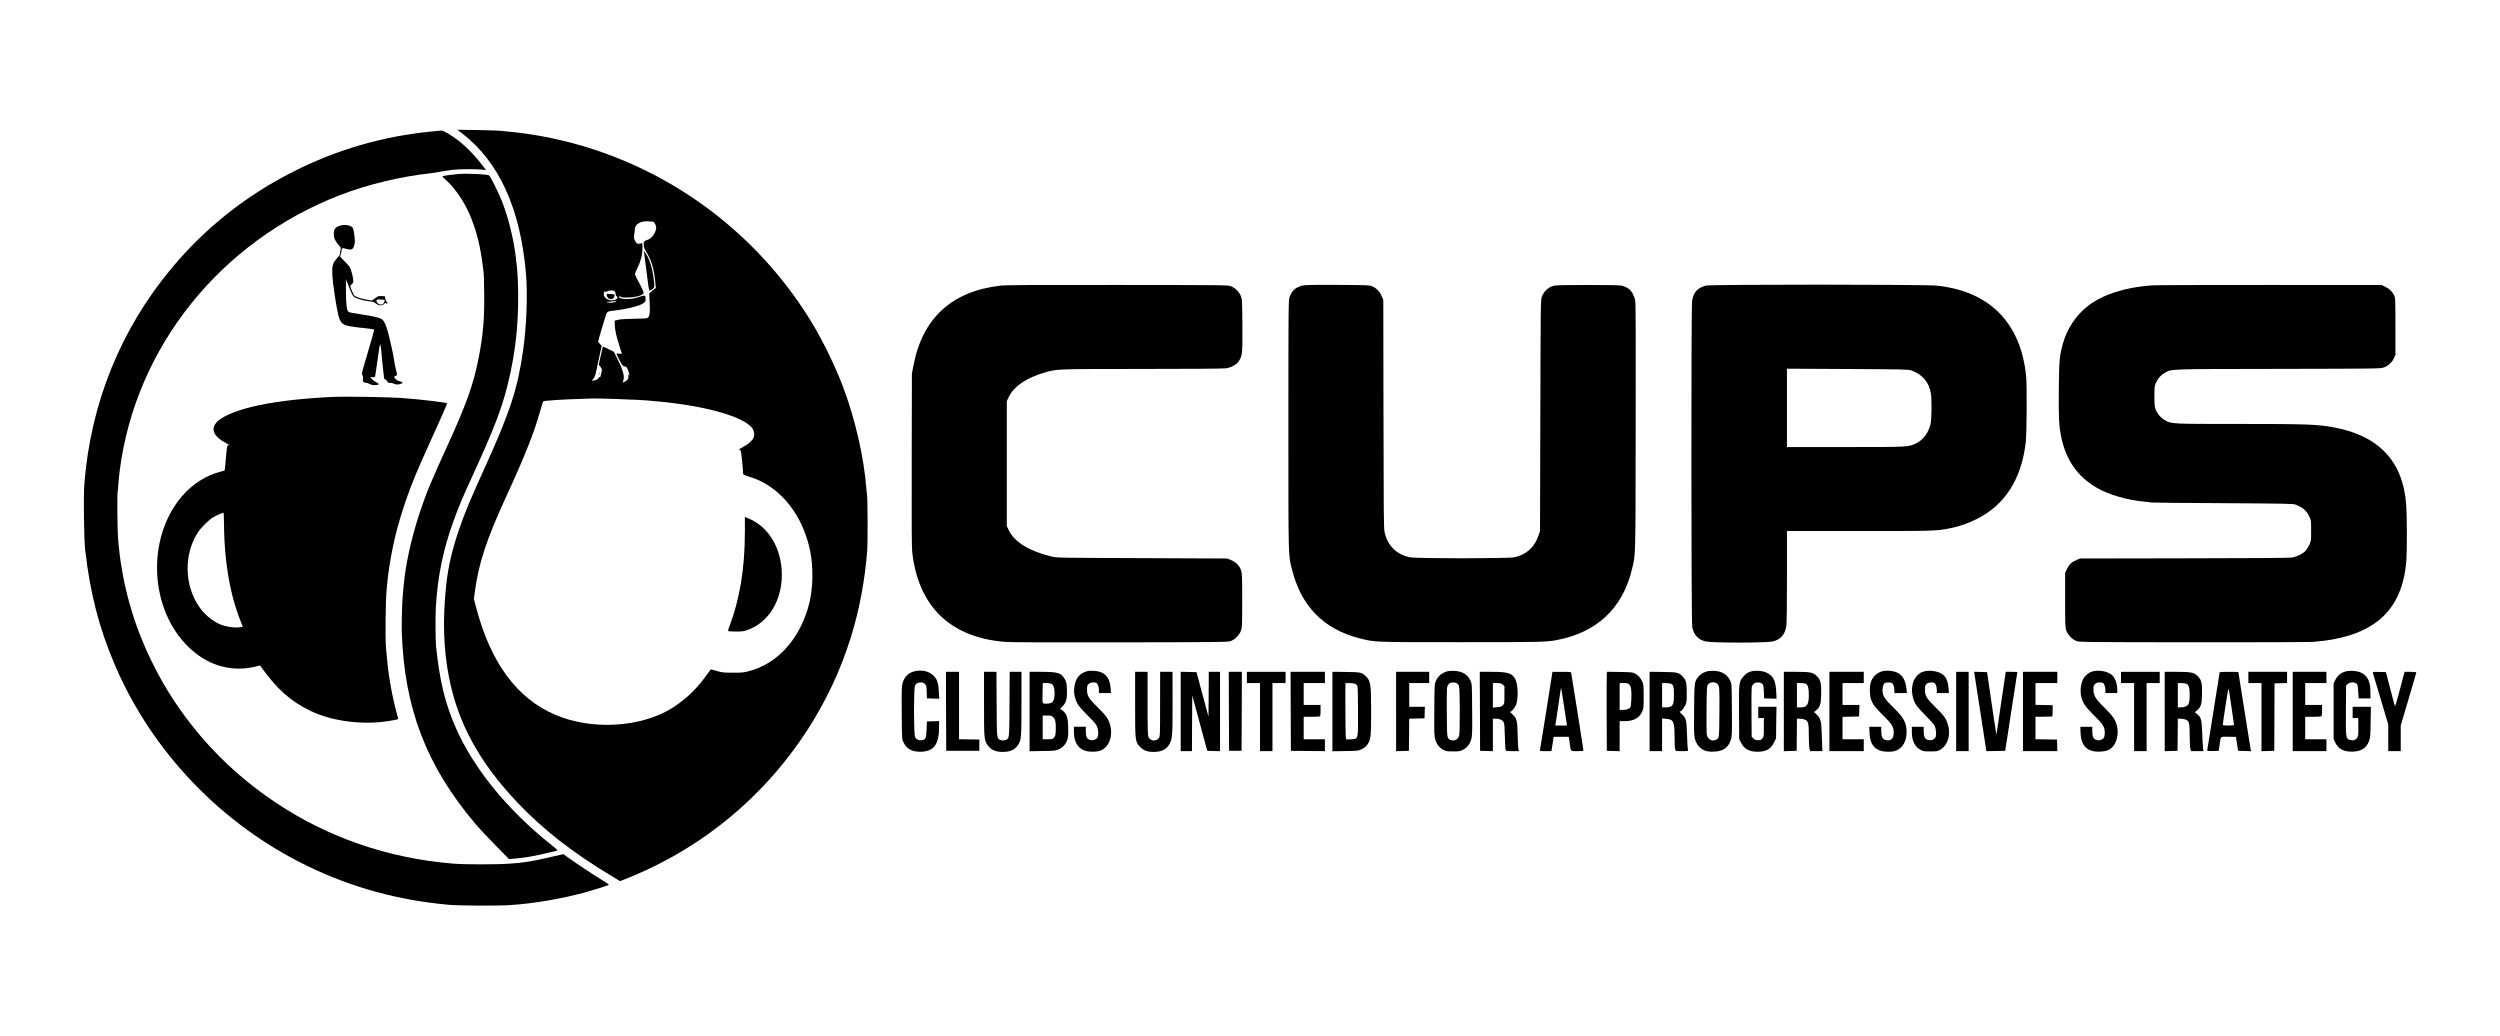 <?xml version="1.0" standalone="no"?>
<!DOCTYPE svg PUBLIC "-//W3C//DTD SVG 20010904//EN"
 "http://www.w3.org/TR/2001/REC-SVG-20010904/DTD/svg10.dtd">
<svg version="1.0" xmlns="http://www.w3.org/2000/svg"
 width="4004pt" height="1659pt" viewBox="0 0 4004 1659"
 preserveAspectRatio="xMidYMid meet">

<g transform="translate(0,1659) scale(0.1,-0.1)"
fill="#000000" stroke="none">
<path d="M7390 14463 c604 -462 947 -1214 1035 -2268 27 -330 8 -828 -46
-1210 -86 -612 -206 -981 -599 -1850 -263 -580 -337 -758 -435 -1047 -107
-313 -169 -587 -200 -881 -57 -550 -43 -1006 46 -1464 142 -731 486 -1362
1092 -2002 413 -436 887 -806 1510 -1180 l138 -83 82 32 c692 275 1306 653
1852 1141 823 736 1438 1688 1760 2726 140 448 226 908 265 1403 9 116 6 834
-3 880 -3 14 -8 63 -12 110 -36 488 -181 1119 -374 1627 -155 407 -379 851
-609 1202 -1031 1576 -2689 2620 -4546 2861 -83 10 -187 22 -231 25 -44 4 -93
9 -110 11 -16 3 -176 8 -355 11 l-325 5 65 -49z m3068 -1423 c17 0 52 -60 52
-90 0 -80 -68 -178 -138 -201 -55 -17 -62 -27 -62 -78 0 -37 8 -61 36 -107 86
-139 127 -273 147 -473 l11 -114 -23 -16 c-13 -9 -37 -28 -53 -44 l-30 -27 7
-154 c8 -158 1 -210 -31 -237 -11 -9 -72 -13 -212 -14 -126 -2 -219 -7 -257
-16 l-60 -14 1 -70 c2 -77 28 -195 80 -352 19 -56 34 -104 34 -108 0 -3 -20
-3 -45 1 -53 7 -54 15 13 -114 36 -70 47 -84 72 -89 36 -7 43 -15 64 -77 21
-64 21 -87 1 -60 -14 18 -14 17 -5 -8 13 -38 -1 -70 -41 -96 -37 -23 -54 -20
-39 8 30 56 0 170 -90 349 l-58 116 -87 44 c-47 24 -88 42 -89 40 -2 -2 -18
-69 -35 -147 l-31 -144 25 -30 c14 -16 25 -39 25 -51 -1 -27 -28 -137 -29
-117 -1 9 -11 3 -28 -17 -19 -21 -40 -33 -65 -36 -21 -3 -38 -4 -38 -2 0 2 11
16 25 30 16 18 29 52 39 98 9 40 33 152 54 251 l39 178 -28 29 c-16 17 -29 35
-29 40 0 14 116 403 132 442 14 36 29 43 108 51 214 23 427 76 487 122 27 20
33 32 33 62 0 64 -8 68 -86 42 -108 -36 -180 -46 -261 -37 -70 9 -73 10 -73
35 0 25 1 25 14 6 13 -17 27 -19 118 -19 127 1 251 36 256 72 3 19 -44 118
-113 242 -14 24 -25 52 -25 61 0 9 18 54 41 101 54 111 79 211 79 317 0 76 -2
83 -17 76 -10 -4 -31 -8 -47 -8 -25 -1 -33 6 -53 44 -23 44 -24 54 -9 145 2
11 4 35 5 52 3 75 95 126 216 118 33 -2 66 -4 73 -5z m-614 -1116 c9 -8 16
-28 16 -44 0 -16 7 -30 15 -34 8 -3 15 -12 15 -20 0 -25 -42 -46 -93 -46 -62
0 -127 47 -127 91 0 37 11 64 20 50 5 -8 15 -7 36 4 38 19 98 19 118 -1z m19
-165 c-16 -16 -86 -23 -130 -13 -34 8 -30 9 47 14 47 4 87 7 90 8 2 1 -1 -3
-7 -9z m3 -1559 c282 -9 481 -20 624 -35 25 -2 72 -7 105 -10 33 -3 76 -8 95
-10 19 -3 55 -7 80 -10 691 -84 1212 -257 1294 -429 20 -42 21 -98 2 -134 -24
-45 -89 -101 -166 -141 -58 -31 -69 -40 -53 -45 18 -6 22 -23 37 -164 9 -86
16 -174 16 -195 0 -42 -4 -40 130 -82 363 -116 675 -426 842 -838 96 -237 139
-462 139 -727 0 -229 -30 -420 -98 -614 -165 -476 -497 -812 -910 -923 -87
-24 -116 -27 -263 -27 -148 0 -175 3 -260 27 l-95 27 -20 -27 c-11 -15 -54
-72 -95 -127 -132 -179 -318 -350 -510 -469 -504 -311 -1288 -355 -1870 -104
-614 264 -1031 831 -1265 1720 l-35 134 15 115 c58 444 187 839 490 1498 318
692 458 1045 560 1410 21 74 41 138 44 142 9 10 294 30 541 37 124 3 243 7
266 9 22 1 184 -2 360 -8z"/>
<path d="M10314 12550 c3 -14 10 -65 16 -115 6 -49 13 -101 15 -115 2 -14 14
-104 25 -200 12 -96 24 -178 28 -182 4 -4 24 4 45 17 44 30 45 39 21 207 -22
163 -77 318 -139 393 -16 20 -16 20 -11 -5z"/>
<path d="M9601 10604 c0 -11 3 -14 6 -6 3 7 2 16 -1 19 -3 4 -6 -2 -5 -13z"/>
<path d="M9718 11861 c7 -40 31 -61 69 -61 29 0 36 5 48 33 7 17 11 35 7 38
-4 4 -34 9 -68 11 -60 4 -60 4 -56 -21z"/>
<path d="M11930 8077 c0 -597 -82 -1091 -256 -1539 -10 -26 -15 -51 -10 -55 4
-4 60 -8 124 -8 101 0 127 4 190 27 329 119 543 465 544 878 1 422 -212 780
-541 909 l-51 21 0 -233z"/>
<path d="M6910 14484 c-784 -77 -1515 -290 -2215 -644 -752 -380 -1407 -899
-1942 -1540 -820 -981 -1301 -2168 -1402 -3460 -15 -190 -7 -885 13 -1055 79
-696 223 -1254 476 -1845 594 -1392 1713 -2559 3090 -3223 710 -343 1447 -545
2255 -618 157 -15 782 -18 970 -6 396 25 852 103 1245 213 143 40 342 103 352
113 4 3 -48 39 -115 80 -139 84 -412 265 -533 353 l-81 58 -219 -50 c-284 -66
-416 -87 -638 -102 -235 -16 -730 -15 -921 1 -1033 87 -1990 417 -2825 974
-652 435 -1190 972 -1619 1614 -141 212 -248 398 -366 638 -310 630 -490 1285
-545 1990 -10 131 -15 708 -6 737 3 7 7 56 10 108 3 52 15 163 25 245 257
1969 1610 3658 3526 4400 437 169 978 300 1450 350 33 3 105 15 160 25 55 10
142 24 194 30 104 12 366 14 468 4 l67 -7 -80 103 c-97 128 -241 274 -354 362
-116 90 -247 168 -279 167 -14 -1 -87 -8 -161 -15z"/>
<path d="M7340 13803 c-93 -8 -225 -26 -243 -32 -17 -7 -13 -13 37 -56 115
-100 246 -275 335 -448 127 -249 213 -546 256 -882 9 -71 18 -143 21 -160 3
-16 7 -167 9 -335 5 -407 -18 -673 -91 -1042 -81 -415 -194 -731 -495 -1389
-270 -592 -337 -751 -443 -1069 -135 -404 -233 -847 -261 -1180 -3 -41 -8 -88
-10 -105 -14 -104 -25 -489 -20 -645 42 -1221 396 -2139 1183 -3070 53 -63
195 -215 315 -336 l218 -222 62 4 c112 8 240 26 357 49 109 23 315 70 352 81
13 4 -16 32 -107 105 -686 546 -1228 1212 -1511 1854 -175 397 -258 737 -320
1310 -10 93 -12 499 -3 640 30 492 116 911 284 1375 79 218 143 371 291 693
349 759 478 1093 578 1497 114 462 169 927 165 1415 -2 258 -8 367 -35 595
-36 308 -120 650 -224 915 -50 127 -183 397 -205 415 -24 20 -357 35 -495 23z"/>
<path d="M5436 12973 c-68 -25 -91 -59 -90 -131 0 -65 18 -105 75 -173 l38
-47 -9 -58 c-6 -33 -10 -60 -10 -61 0 -1 -22 -27 -49 -58 -65 -74 -75 -114
-68 -268 6 -129 64 -506 96 -635 33 -128 72 -162 207 -181 116 -17 130 -18
254 -31 58 -6 108 -14 112 -18 4 -4 -41 -166 -99 -360 -97 -325 -104 -354 -89
-370 11 -13 14 -29 9 -55 -7 -45 9 -67 48 -67 15 0 44 -9 63 -21 26 -15 48
-19 87 -17 29 2 54 8 56 13 2 6 -17 21 -41 33 -24 13 -56 37 -72 53 l-27 29
36 -2 c21 -1 39 1 42 3 2 3 16 89 30 191 37 274 48 339 56 331 3 -5 9 -39 13
-78 7 -90 35 -362 40 -395 3 -14 5 -38 5 -53 1 -18 8 -30 22 -35 11 -4 26 -19
33 -32 9 -19 19 -24 41 -22 16 2 46 -4 66 -14 30 -13 48 -15 86 -8 55 11 65
35 18 44 -39 8 -66 23 -90 51 -12 13 -16 23 -9 26 6 2 19 10 29 17 18 13 18
16 -2 92 -12 44 -25 106 -28 139 -4 33 -23 130 -41 215 -66 299 -103 409 -152
453 -30 27 -138 53 -345 83 -111 16 -188 31 -197 40 -27 26 -39 124 -39 324
l-1 195 26 -60 c14 -33 36 -89 49 -124 14 -35 34 -75 47 -88 28 -30 152 -69
248 -78 51 -4 82 -12 95 -25 53 -47 112 -53 150 -16 21 21 26 23 33 9 8 -14
10 -14 15 1 4 9 -1 19 -10 24 -9 5 -19 27 -22 48 l-6 39 -53 3 c-48 3 -58 -1
-104 -34 l-52 -37 -92 15 c-111 19 -204 58 -204 87 0 11 -4 22 -9 25 -5 3 -16
29 -26 58 l-17 52 26 23 c32 27 33 57 5 166 -27 106 -29 109 -117 199 l-75 77
11 39 c7 22 12 48 12 58 0 42 13 47 74 29 32 -9 69 -14 82 -11 29 8 49 49 57
113 4 42 -14 191 -28 225 -20 50 -134 71 -219 41z m721 -1187 c11 -11 -8 -56
-28 -67 -40 -21 -99 11 -99 54 0 20 4 22 61 20 33 -1 63 -4 66 -7z"/>
<path d="M16022 12015 c-781 -90 -1251 -524 -1393 -1285 l-24 -125 -3 -1375
c-3 -999 0 -1404 8 -1480 97 -871 606 -1367 1480 -1440 95 -8 638 -10 1855 -8
1667 3 1722 4 1770 22 68 27 137 98 161 167 18 50 19 88 19 484 0 395 -2 434
-19 484 -24 71 -85 131 -162 162 l-59 24 -1365 6 c-1363 5 -1365 5 -1455 27
-355 87 -589 232 -678 419 l-32 68 0 1001 0 1000 37 76 c82 164 282 299 568
381 202 58 162 57 1560 58 758 0 1310 4 1345 10 87 14 162 55 202 110 61 85
64 120 61 581 -3 405 -4 414 -26 470 -27 67 -89 127 -160 155 -45 17 -129 18
-1812 19 -1392 2 -1789 -1 -1878 -11z"/>
<path d="M20850 12014 c-103 -28 -163 -84 -197 -184 -17 -53 -18 -140 -18
-2050 0 -2194 -3 -2069 60 -2320 145 -577 505 -945 1067 -1090 262 -67 208
-65 1618 -65 1257 0 1372 2 1527 29 661 117 1083 509 1233 1147 57 242 54 124
57 2259 3 1398 1 1984 -7 2031 -13 77 -56 158 -102 192 -18 13 -55 33 -83 43
-47 18 -85 19 -570 19 -484 0 -524 -1 -574 -19 -73 -25 -140 -92 -166 -166
-20 -54 -20 -96 -25 -1905 l-5 -1850 -24 -70 c-63 -190 -196 -310 -386 -350
-103 -22 -1576 -22 -1679 0 -212 45 -357 192 -401 406 -13 64 -15 323 -17
1894 l-3 1820 -24 59 c-29 73 -91 137 -157 162 -45 17 -87 19 -559 21 -426 2
-519 0 -565 -13z"/>
<path d="M27320 12016 c-135 -39 -194 -104 -219 -241 -17 -92 -15 -5149 2
-5231 27 -127 97 -201 217 -228 103 -24 968 -23 1071 0 123 28 195 108 218
240 7 39 11 322 11 795 l0 734 1163 0 c1223 0 1231 0 1457 46 144 29 272 73
415 144 453 224 719 637 789 1227 17 141 21 915 6 1068 -86 851 -586 1356
-1429 1445 -190 21 -3631 21 -3701 1z m3295 -1360 c177 -66 277 -184 310 -367
16 -91 13 -409 -5 -489 -31 -137 -115 -252 -227 -308 -122 -62 -117 -62 -1143
-62 l-930 0 0 628 0 627 972 -5 c918 -5 976 -6 1023 -24z"/>
<path d="M34454 12019 c-424 -33 -767 -143 -1006 -323 -193 -146 -340 -365
-409 -610 -54 -195 -61 -272 -65 -741 -4 -457 2 -570 36 -742 77 -380 259
-642 573 -826 189 -110 492 -198 767 -222 41 -4 86 -9 100 -13 14 -3 531 -8
1150 -11 1006 -6 1129 -8 1166 -23 119 -47 176 -97 221 -193 27 -58 28 -65 28
-225 0 -164 0 -166 -31 -230 -17 -36 -46 -80 -65 -99 -42 -42 -136 -88 -209
-101 -35 -6 -672 -11 -1725 -12 l-1670 -3 -53 -22 c-81 -33 -117 -66 -154
-140 l-33 -68 0 -435 c0 -401 1 -439 19 -489 24 -69 93 -140 161 -167 49 -18
102 -19 1865 -21 999 -1 1867 2 1930 7 958 75 1427 485 1490 1302 12 158 11
723 -2 893 -52 704 -444 1115 -1186 1245 -247 44 -424 50 -1487 50 -1089 0
-1082 0 -1186 57 -67 36 -129 107 -154 174 -17 46 -20 79 -20 214 0 154 1 162
28 220 34 73 86 128 149 161 109 55 39 53 1808 56 1583 3 1637 4 1688 22 71
26 134 83 163 148 l24 53 0 455 c0 440 -1 456 -21 500 -28 60 -77 108 -144
139 l-55 26 -1795 1 c-987 1 -1841 -2 -1896 -7z"/>
<path d="M5345 10234 c-948 -44 -1605 -181 -1856 -386 -9 -7 -28 -31 -43 -52
-68 -101 -1 -214 180 -306 38 -19 51 -30 37 -30 -26 0 -28 -10 -48 -238 -7
-90 -15 -165 -17 -167 -2 -1 -31 -10 -65 -19 -231 -58 -453 -200 -619 -394
-575 -674 -521 -1819 115 -2424 249 -237 540 -351 856 -335 62 3 147 16 195
28 l85 22 20 -29 c255 -355 468 -544 785 -698 350 -171 854 -234 1280 -160
133 23 133 23 125 42 -3 9 -22 78 -40 152 -77 308 -121 583 -152 960 -15 174
-8 769 10 960 10 96 19 189 21 205 62 452 140 781 286 1208 87 255 185 492
370 897 169 370 290 645 290 659 0 14 -405 63 -730 87 -198 14 -906 26 -1085
18z m-1757 -2061 c4 -356 37 -675 103 -990 40 -195 116 -440 183 -594 l15 -37
-31 -6 c-86 -17 -245 5 -343 49 -120 53 -248 162 -327 279 -239 351 -245 847
-14 1195 52 78 172 196 241 236 42 25 151 74 166 75 3 0 6 -93 7 -207z"/>
<path d="M14638 5836 c-94 -25 -153 -86 -183 -189 -14 -47 -15 -113 -13 -473
3 -413 3 -420 26 -469 49 -106 133 -155 265 -155 220 0 307 111 307 392 l0 99
-97 -3 -98 -3 -5 -126 c-6 -142 -14 -162 -74 -173 -48 -9 -92 10 -110 49 -22
47 -24 767 -2 820 17 41 42 55 96 55 31 0 47 -6 65 -26 22 -24 25 -36 27 -128
l3 -101 99 -3 99 -3 -6 108 c-7 144 -26 203 -85 262 -73 73 -195 99 -314 67z"/>
<path d="M17425 5844 c-140 -36 -206 -120 -221 -282 -8 -79 12 -168 54 -246
16 -30 81 -104 163 -186 112 -111 138 -144 152 -184 19 -56 22 -122 7 -161
-15 -38 -73 -60 -122 -46 -51 16 -68 51 -68 141 l0 70 -95 0 -95 0 0 -82 c0
-156 57 -256 168 -298 76 -29 215 -25 278 7 148 77 194 295 103 483 -25 52
-59 92 -163 195 -153 152 -176 190 -176 289 0 58 3 70 25 91 24 25 81 34 120
19 25 -10 45 -59 45 -114 l0 -50 96 0 97 0 -5 78 c-11 178 -102 271 -273 278
-38 2 -79 1 -90 -2z"/>
<path d="M23187 5840 c-91 -23 -151 -72 -189 -155 -23 -49 -23 -56 -26 -464
-3 -391 -2 -417 17 -480 23 -76 64 -126 131 -162 40 -21 58 -24 155 -24 103 0
113 2 163 30 66 36 106 92 128 174 13 51 15 126 12 468 -3 402 -3 409 -26 459
-45 100 -130 153 -255 159 -40 3 -89 0 -110 -5z m150 -195 c11 -8 26 -28 31
-45 15 -41 16 -738 2 -790 -18 -67 -81 -97 -143 -69 -51 23 -52 27 -55 419 -2
201 0 385 3 409 9 61 42 91 97 91 24 0 53 -7 65 -15z"/>
<path d="M27339 5837 c-66 -19 -109 -47 -146 -95 -55 -73 -57 -83 -60 -520 -3
-340 -2 -412 12 -463 18 -73 56 -128 110 -164 57 -37 108 -48 205 -43 144 7
226 69 265 200 14 49 16 111 13 470 -3 407 -3 414 -26 464 -45 99 -130 153
-255 160 -42 2 -91 -1 -118 -9z m173 -207 c27 -33 29 -82 26 -470 -3 -392 -4
-396 -55 -419 -69 -31 -136 10 -148 90 -3 24 -5 206 -3 404 3 324 5 364 21
388 32 49 121 53 159 7z"/>
<path d="M28057 5840 c-59 -15 -91 -36 -135 -85 -71 -80 -74 -106 -70 -585 l3
-415 28 -57 c50 -102 132 -148 262 -148 140 0 215 41 267 148 l33 67 3 252 4
253 -146 0 -146 0 0 -90 0 -90 45 0 45 0 0 -149 c0 -144 -1 -151 -24 -178 -20
-23 -32 -28 -70 -28 -36 0 -51 6 -73 28 l-28 27 -3 378 c-2 207 0 392 3 411
10 51 45 81 98 81 29 0 53 -7 68 -19 22 -17 24 -29 29 -128 l5 -108 99 -3 99
-3 -5 113 c-9 181 -50 259 -163 309 -56 25 -167 34 -228 19z"/>
<path d="M30155 5841 c-92 -22 -162 -87 -191 -175 -22 -65 -23 -193 -1 -266
24 -81 67 -140 199 -269 139 -136 168 -183 168 -277 0 -98 -52 -141 -136 -114
-46 15 -64 56 -64 145 l0 65 -96 0 -96 0 4 -97 c7 -156 58 -243 165 -283 61
-23 173 -27 238 -9 127 36 200 163 190 334 -8 133 -54 212 -220 373 -132 128
-165 181 -165 270 0 57 19 106 45 116 9 3 32 6 50 6 18 0 41 -3 50 -6 25 -10
45 -59 45 -114 l0 -50 100 0 101 0 -6 63 c-16 159 -76 248 -191 280 -62 17
-136 20 -189 8z"/>
<path d="M30833 5840 c-54 -11 -80 -25 -121 -64 -105 -98 -120 -300 -34 -460
16 -30 79 -103 158 -181 74 -74 138 -147 149 -170 23 -48 31 -140 16 -178 -16
-41 -73 -63 -123 -48 -51 16 -68 51 -68 141 l0 70 -95 0 -95 0 0 -84 c0 -142
48 -238 144 -289 35 -19 57 -22 151 -22 94 0 116 3 151 22 148 79 194 295 103
483 -25 52 -59 92 -163 195 -153 151 -176 189 -176 290 0 57 3 69 25 90 24 25
81 34 120 19 25 -10 45 -59 45 -114 l0 -50 96 0 97 0 -5 78 c-5 87 -34 165
-76 205 -61 59 -196 89 -299 67z"/>
<path d="M33518 5837 c-50 -14 -63 -23 -116 -71 -61 -56 -94 -197 -73 -311 21
-113 61 -175 206 -319 150 -149 175 -190 175 -282 0 -70 -16 -98 -65 -114 -26
-9 -44 -9 -70 0 -48 16 -65 52 -65 140 l0 70 -96 0 -96 0 4 -97 c10 -216 110
-311 317 -301 96 5 146 24 199 79 60 61 93 202 72 309 -21 110 -62 174 -200
311 -162 159 -185 202 -181 332 1 42 42 77 90 77 22 0 47 -3 56 -6 25 -10 45
-59 45 -114 l0 -50 95 0 95 0 0 65 c0 76 -29 162 -71 210 -60 68 -212 102
-321 72z"/>
<path d="M37567 5836 c-75 -21 -127 -63 -162 -131 l-30 -59 0 -445 0 -446 24
-52 c49 -110 142 -158 290 -151 133 7 210 57 253 167 20 51 22 79 26 304 l4
247 -146 0 -146 0 0 -90 0 -90 45 0 45 0 1 -112 c1 -163 0 -180 -20 -207 -25
-35 -65 -46 -113 -32 -68 21 -69 25 -66 477 l3 396 28 24 c45 38 132 31 153
-13 4 -10 11 -63 14 -118 l5 -100 95 0 95 0 0 100 c-1 174 -48 268 -157 315
-65 28 -173 35 -241 16z"/>
<path d="M15152 5198 l3 -633 265 0 265 0 0 90 0 90 -162 3 -163 2 0 540 0
540 -105 0 -105 0 2 -632z"/>
<path d="M15760 5318 c0 -560 2 -584 58 -663 53 -75 126 -108 242 -108 116 0
190 33 242 108 55 80 58 111 58 667 l0 508 -95 0 -94 0 -3 -517 c-3 -558 -2
-548 -55 -572 -30 -14 -66 -14 -96 0 -53 24 -52 14 -55 572 l-3 517 -99 0
-100 0 0 -512z"/>
<path d="M16490 5194 l0 -636 208 4 c192 3 211 5 260 27 66 30 114 85 137 156
13 44 16 83 13 193 -4 172 -25 227 -107 284 l-23 16 41 41 c57 57 74 122 69
265 -3 96 -7 118 -31 163 -54 104 -110 123 -374 123 l-193 0 0 -636z m345 446
c36 -14 55 -65 55 -147 0 -137 -28 -173 -134 -173 -66 0 -62 -10 -58 193 l3
137 54 0 c29 0 65 -4 80 -10z m35 -538 c34 -35 43 -85 39 -210 -4 -79 -7 -94
-28 -116 -22 -24 -32 -26 -103 -26 l-78 0 0 190 0 190 71 0 c64 0 73 -3 99
-28z"/>
<path d="M18180 5313 c0 -585 1 -598 71 -677 55 -62 122 -89 224 -89 130 1
209 40 257 129 45 83 48 134 48 662 l-1 492 -99 0 -99 0 -1 -517 c0 -487 -1
-519 -19 -543 -42 -57 -133 -51 -163 10 -16 32 -18 79 -18 543 l0 507 -100 0
-100 0 0 -517z"/>
<path d="M18910 5195 l0 -635 90 0 90 0 2 447 3 446 120 -444 120 -444 103 -3
102 -3 0 636 0 635 -90 0 -90 0 -2 -359 -3 -359 -96 356 -96 357 -126 3 -127
3 0 -636z"/>
<path d="M19682 5198 l3 -633 100 0 100 0 3 633 2 632 -105 0 -105 0 2 -632z"/>
<path d="M19970 5740 l0 -90 105 0 105 0 0 -545 0 -545 100 0 100 0 0 545 0
545 105 0 105 0 0 90 0 90 -310 0 -310 0 0 -90z"/>
<path d="M20672 5198 l3 -633 273 -3 272 -2 0 95 0 95 -170 0 -170 0 0 180 0
180 119 0 c66 0 126 3 135 6 13 5 16 23 16 95 l0 89 -135 0 -135 0 0 175 0
175 170 0 170 0 0 90 0 90 -275 0 -275 0 2 -632z"/>
<path d="M21340 5195 l0 -637 208 3 c204 4 208 4 265 32 39 20 66 42 87 72 55
80 60 121 60 527 0 441 -8 497 -87 569 -64 61 -79 64 -315 67 l-218 3 0 -636z
m363 444 c14 -6 30 -22 36 -36 7 -16 11 -149 11 -412 0 -456 6 -432 -102 -441
-35 -3 -71 -4 -81 -2 -15 3 -17 40 -19 449 -2 244 -1 447 1 449 9 9 131 3 154
-7z"/>
<path d="M22360 5195 l0 -636 103 3 102 3 3 258 2 257 28 1 c15 0 70 1 122 2
l95 2 3 93 3 92 -126 0 -125 0 0 190 0 190 160 0 160 0 0 90 0 90 -265 0 -265
0 0 -635z"/>
<path d="M23703 5198 l2 -633 103 -3 102 -3 0 261 0 260 45 0 c61 0 110 -22
128 -57 11 -21 16 -80 19 -228 3 -110 8 -208 13 -217 6 -16 22 -18 111 -18
l103 0 -9 28 c-5 15 -11 117 -13 227 -5 237 -14 273 -84 335 -25 22 -41 40
-35 40 22 0 81 73 96 119 36 107 28 318 -14 401 -51 99 -116 120 -377 120
l-193 0 3 -632z m364 428 l28 -24 0 -141 c0 -138 0 -141 -26 -167 -22 -21 -39
-27 -93 -31 l-66 -6 0 197 0 196 64 0 c54 0 70 -4 93 -24z"/>
<path d="M24811 5493 c-29 -186 -61 -387 -71 -448 -10 -60 -30 -184 -44 -275
-15 -91 -29 -175 -31 -187 -5 -23 -4 -23 89 -23 l94 0 18 115 18 115 121 0
121 0 13 -92 c21 -153 8 -138 122 -138 82 0 99 3 99 15 0 16 -187 1195 -195
1233 -5 22 -8 22 -153 22 l-148 0 -53 -337z m262 -365 l24 -158 -94 0 -94 0 6
33 c3 17 23 153 45 300 22 148 40 272 41 275 1 8 36 -209 72 -450z"/>
<path d="M25735 5808 c-3 -13 -4 -297 -3 -633 l3 -610 103 -3 102 -3 0 241 0
240 78 0 c146 0 236 49 283 152 23 50 24 64 24 243 0 177 -2 193 -23 240 -28
60 -64 100 -117 128 -37 20 -58 22 -242 25 l-202 3 -6 -23z m360 -182 c16 -16
25 -40 30 -81 10 -76 1 -255 -13 -281 -15 -28 -61 -44 -123 -44 l-49 0 0 215
0 215 65 0 c56 0 70 -4 90 -24z"/>
<path d="M26420 5196 l0 -636 100 0 100 0 0 261 0 262 66 -6 c119 -9 133 -42
134 -299 0 -92 4 -178 10 -192 9 -26 11 -26 111 -26 93 0 100 1 93 18 -4 9
-11 114 -14 232 -8 245 -15 276 -77 336 l-42 41 31 23 c16 12 42 48 57 79 24
52 26 65 26 201 0 161 -9 201 -58 256 -63 73 -87 79 -324 82 l-213 3 0 -635z
m343 443 c38 -17 47 -50 47 -180 0 -170 -21 -199 -141 -199 l-49 0 0 195 0
195 60 0 c32 0 70 -5 83 -11z"/>
<path d="M28570 5195 l0 -636 103 3 102 3 3 258 2 257 45 0 c25 0 61 -7 81
-15 56 -23 64 -56 64 -257 0 -95 5 -190 11 -210 l10 -38 98 0 98 0 -3 88 c-2
48 -6 146 -8 217 -5 173 -18 218 -75 275 l-46 46 33 28 c63 55 76 94 80 252 5
174 -9 235 -67 293 -62 62 -104 71 -333 71 l-198 0 0 -635z m352 444 c34 -18
48 -70 48 -181 0 -156 -29 -198 -137 -198 l-53 0 0 195 0 195 61 0 c33 0 69
-5 81 -11z"/>
<path d="M29300 5195 l0 -635 275 0 275 0 0 95 0 95 -170 0 -170 0 0 180 0
179 133 3 132 3 3 93 3 92 -136 0 -135 0 0 175 0 175 170 0 170 0 0 90 0 90
-275 0 -275 0 0 -635z"/>
<path d="M31330 5195 l0 -635 100 0 100 0 0 635 0 635 -100 0 -100 0 0 -635z"/>
<path d="M31622 5803 c2 -15 47 -301 98 -636 l94 -608 150 3 151 3 17 110 c10
61 25 157 34 215 8 58 19 130 24 160 5 30 13 84 18 120 6 36 31 197 56 359 25
162 46 296 46 298 0 1 -42 3 -93 3 l-93 0 -23 -157 c-13 -87 -35 -241 -51
-343 -15 -102 -38 -258 -51 -347 -13 -89 -24 -161 -25 -160 -2 2 -61 396 -118
787 l-31 215 -104 3 -103 3 4 -28z"/>
<path d="M32400 5195 l0 -635 275 0 276 0 -3 93 -3 92 -172 3 -173 2 0 180 0
180 123 1 c67 1 129 2 137 3 12 1 15 18 15 91 l0 90 -137 3 -138 3 0 174 0
175 175 0 175 0 0 90 0 90 -275 0 -275 0 0 -635z"/>
<path d="M33970 5740 l0 -90 105 0 105 0 0 -545 0 -545 100 0 100 0 0 545 0
545 105 0 105 0 0 90 0 90 -310 0 -310 0 0 -90z"/>
<path d="M34670 5195 l0 -636 103 3 102 3 3 258 2 257 45 0 c25 0 61 -7 81
-15 56 -23 64 -56 64 -257 0 -95 5 -190 11 -210 l10 -38 101 0 100 0 -7 38
c-4 20 -10 129 -14 242 -8 229 -17 262 -85 316 l-33 27 34 30 c65 57 77 95 81
254 5 175 -9 234 -68 293 -60 60 -108 70 -337 70 l-193 0 0 -635z m345 445
c40 -15 55 -64 55 -180 0 -123 -14 -164 -64 -185 -20 -8 -56 -15 -81 -15 l-45
0 0 195 0 195 54 0 c30 0 66 -4 81 -10z"/>
<path d="M35550 5825 c0 -2 -14 -89 -30 -192 -17 -104 -35 -215 -40 -248 -5
-33 -36 -229 -69 -435 -34 -206 -61 -379 -61 -383 0 -4 42 -6 93 -5 l92 3 13
90 c22 152 4 135 142 135 66 0 120 -1 121 -2 0 -2 8 -52 17 -113 l17 -110 104
-3 104 -3 -7 33 c-4 18 -20 119 -36 223 -16 105 -59 373 -95 597 -36 224 -65
410 -65 413 0 3 -67 5 -150 5 -82 0 -150 -2 -150 -5z m158 -347 c6 -46 25
-174 42 -286 16 -111 30 -207 30 -212 0 -12 -180 -14 -180 -2 -1 26 85 582 90
582 4 0 11 -37 18 -82z"/>
<path d="M36010 5740 l0 -90 105 0 105 0 0 -545 0 -546 103 3 102 3 2 540 2
540 101 3 100 3 0 89 0 90 -310 0 -310 0 0 -90z"/>
<path d="M36720 5195 l0 -635 270 0 270 0 0 95 0 95 -170 0 -170 0 0 180 0
180 119 0 c66 0 126 3 135 6 13 5 16 23 16 95 l0 89 -135 0 -135 0 0 175 0
175 170 0 170 0 0 90 0 90 -270 0 -270 0 0 -635z"/>
<path d="M38004 5812 c4 -10 60 -200 126 -422 l120 -403 0 -214 0 -213 100 0
100 0 0 205 0 205 125 421 c69 232 125 425 125 430 0 5 -42 9 -94 9 l-94 0
-21 -77 c-11 -43 -45 -170 -75 -283 -30 -113 -56 -198 -59 -190 -4 8 -37 134
-75 280 l-69 265 -107 3 c-101 3 -107 2 -102 -16z"/>
</g>
</svg>
